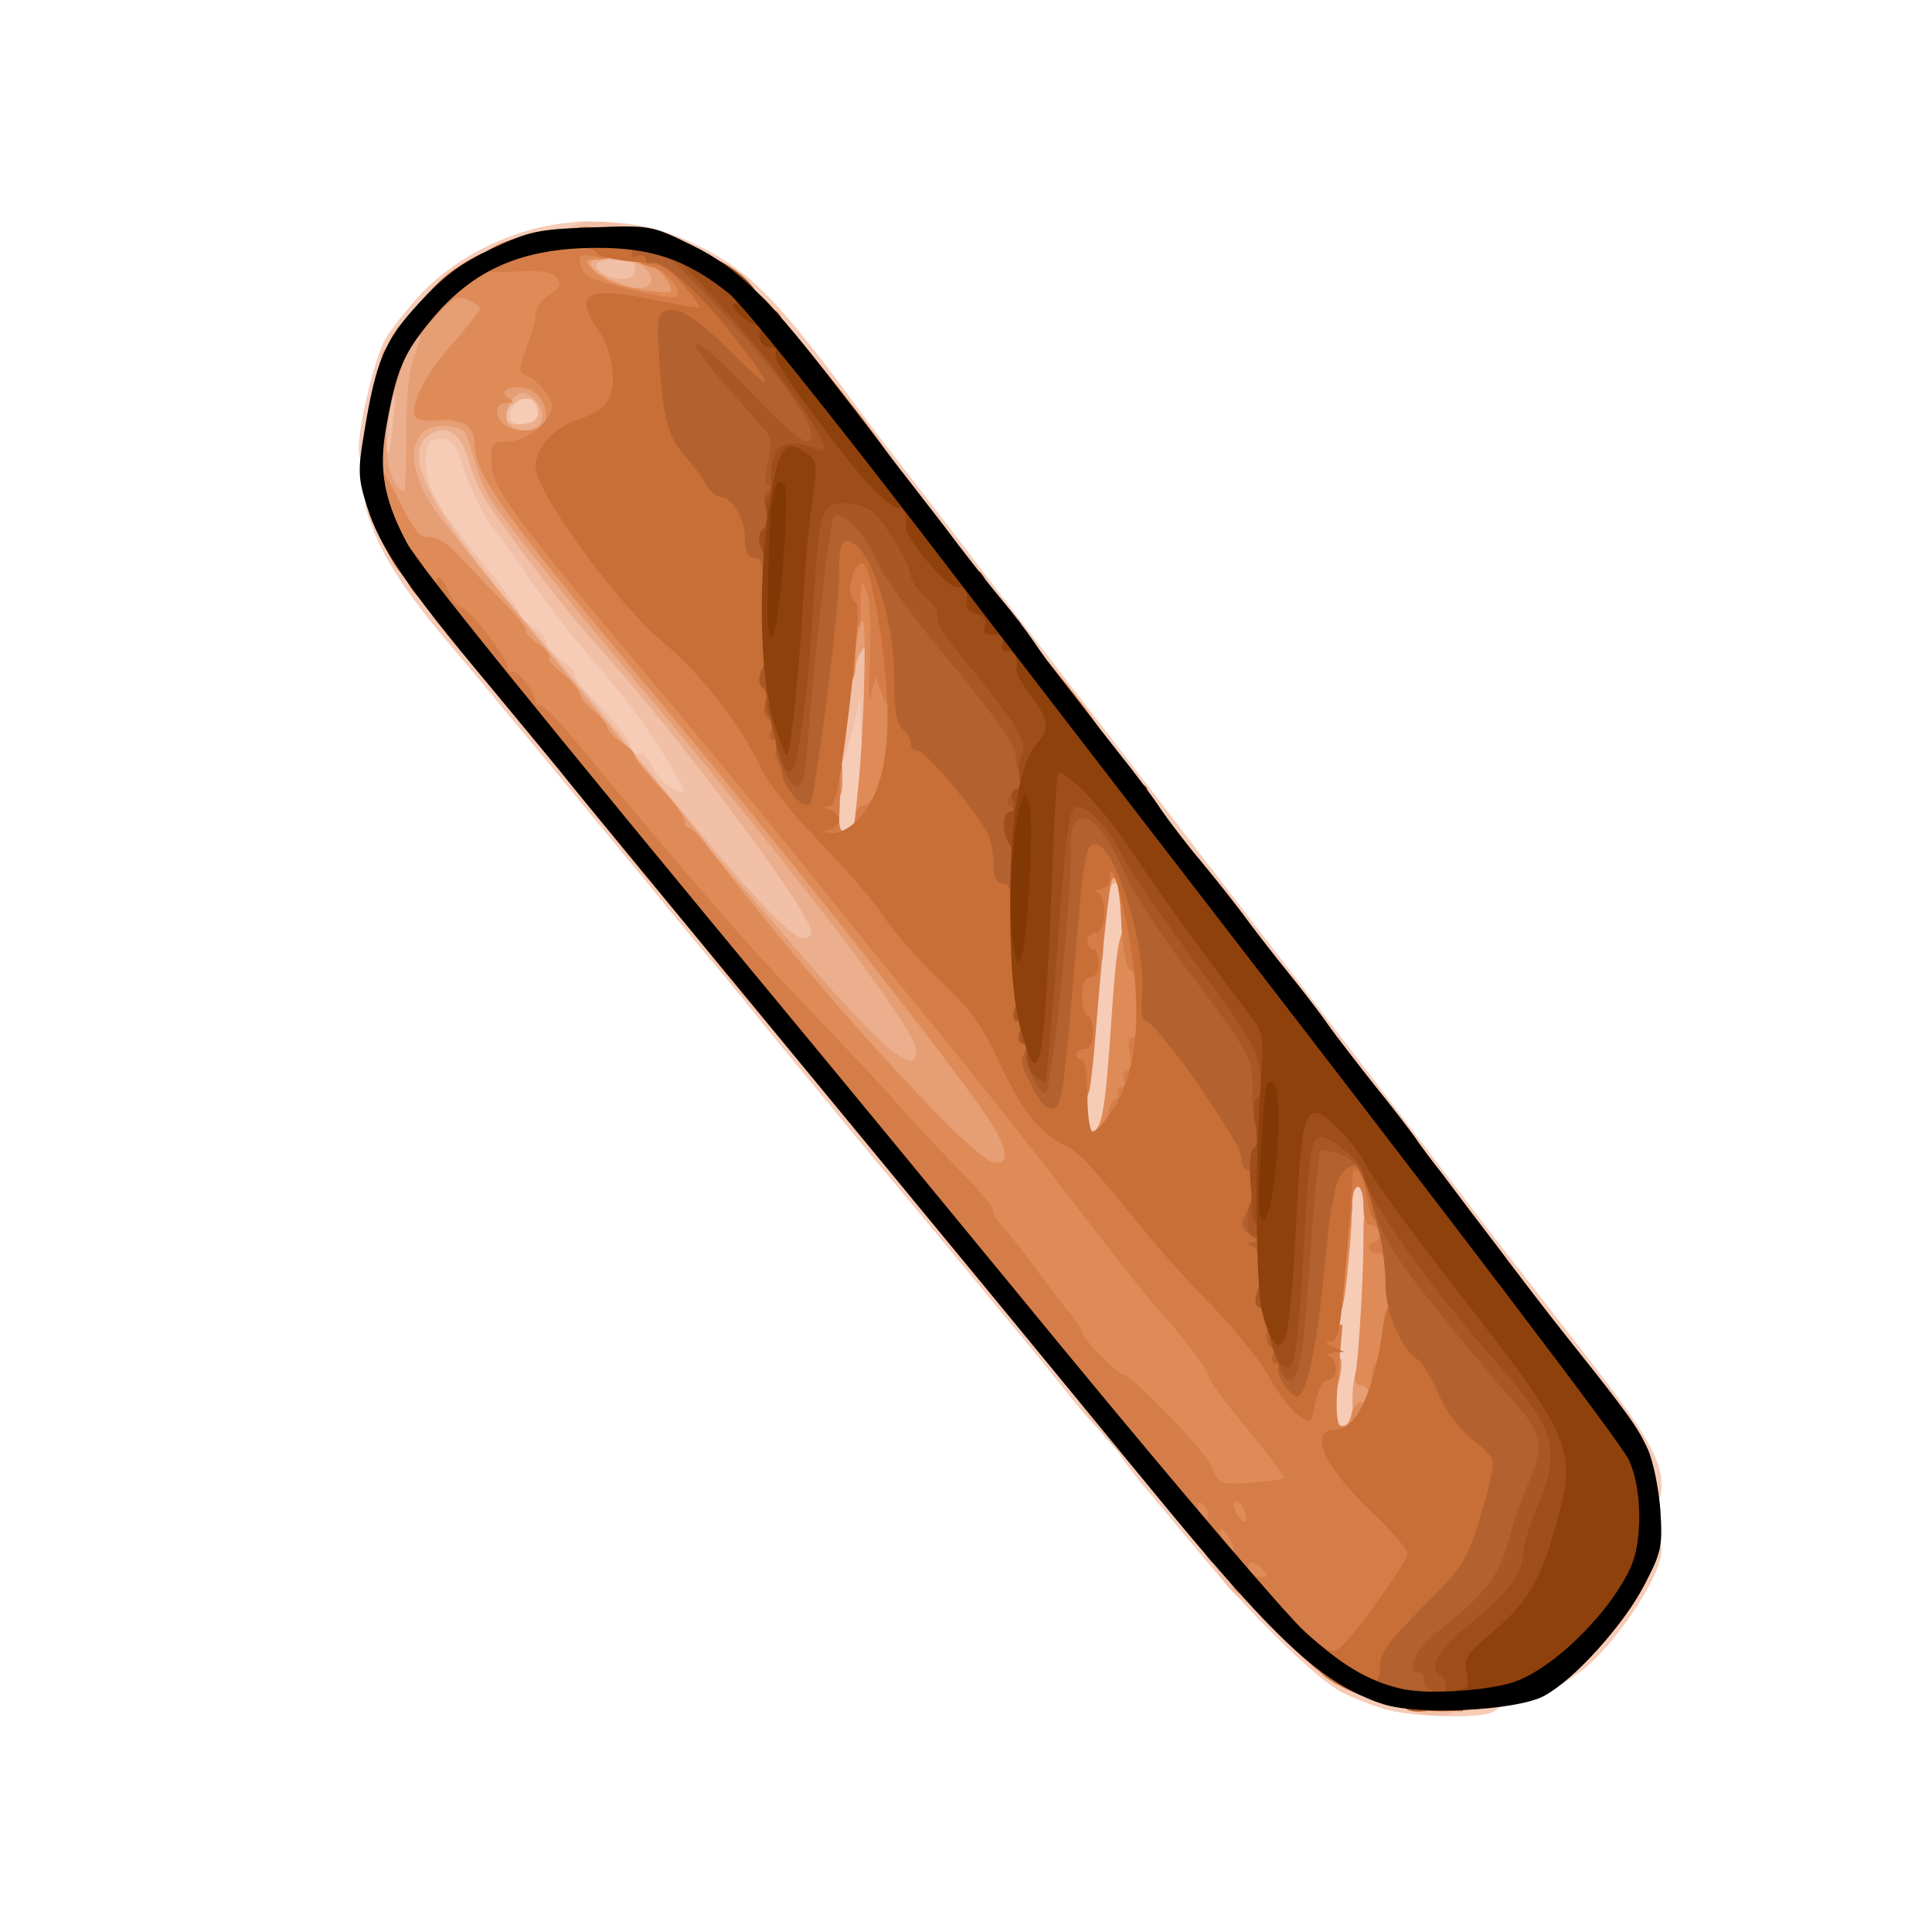 <?xml version="1.0" encoding="utf-8"?>
<!DOCTYPE svg PUBLIC "-//W3C//DTD SVG 1.0//EN" "http://www.w3.org/TR/2001/REC-SVG-20010904/DTD/svg10.dtd">
<svg version="1.0" xmlns="http://www.w3.org/2000/svg" width="32px" height="32px" viewBox="0 0 350 350" preserveAspectRatio="xMidYMid meet">
 <g fill="#f6ccb7">
  <path d="M250.4 309.5 c-2.2 -0.7 -5.5 -2 -7.3 -2.9 -4.9 -2.6 -17.3 -14.8 -26.9 -26.6 -4.8 -5.8 -8.9 -10.7 -9.2 -11 -0.3 -0.3 -1.6 -2 -2.9 -3.7 l-2.2 -3.3 2.9 0 c2.5 0 4.1 1.5 11.1 9.9 4.4 5.5 8.1 10.9 8.1 12 0 1.4 0.7 2.1 1.8 2.1 1 0 5.1 3.3 9 7.3 9.3 9.7 16.1 12.9 28.5 13.5 6.1 0.3 8.7 0.8 8.7 1.7 0 0.7 -1 1.5 -2.2 1.9 -3.8 1 -15.1 0.5 -19.4 -0.9z"/>
  <path d="M283 302.5 c0 -1.8 1.5 -4.4 4.3 -7.5 2.4 -2.7 5.7 -7.4 7.3 -10.4 3 -5.8 6.4 -7.6 6.4 -3.6 0 4.6 -8.9 17.7 -14.9 22 l-3.1 2.1 0 -2.6z"/>
  <path d="M297 270.3 c0 -1 -0.7 -3.1 -1.5 -4.7 -0.8 -1.5 -1.5 -3.7 -1.5 -4.7 0 -1.1 -0.6 -1.9 -1.4 -1.9 -1.6 0 -4.6 -4.2 -4.6 -6.5 0 -0.8 -0.6 -1.5 -1.3 -1.5 -1.5 0 -12.7 -13.6 -12.7 -15.4 0 -0.6 -0.9 -1.7 -2 -2.4 -1.1 -0.7 -2 -1.8 -2 -2.6 0 -0.8 -0.7 -1.6 -1.5 -2 -0.8 -0.3 -1.5 -1.2 -1.5 -2.1 0 -0.8 -0.4 -1.5 -1 -1.5 -0.5 0 -1 -0.9 -1 -2 0 -1.1 -0.6 -2 -1.4 -2 -1.8 0 -5.6 -4.7 -5.6 -6.9 0 -0.9 -1 -2.1 -2.2 -2.6 -1.3 -0.6 -2.7 -2.4 -3.2 -4.2 -0.6 -1.7 -1.8 -3.4 -2.8 -3.6 -1 -0.3 -1.8 -1.4 -1.8 -2.6 0 -1.2 -0.6 -2.1 -1.5 -2.1 -0.8 0 -1.5 -0.9 -1.5 -2 0 -1.1 -0.6 -2 -1.4 -2 -1.9 0 -5.6 -4.7 -5.6 -7.1 0 -1.1 -0.7 -1.9 -1.5 -1.9 -0.8 0 -1.5 -0.9 -1.5 -2 0 -1.1 -0.6 -2 -1.4 -2 -1.8 0 -8.6 -8.8 -8.6 -11.2 0 -1 -0.6 -1.8 -1.4 -1.8 -1.7 0 -5.6 -5.1 -5.6 -7.4 0 -0.9 -0.7 -1.6 -1.5 -1.6 -1.8 0 -11.5 -12.7 -11.5 -15.1 0 -1.1 -0.6 -1.9 -1.4 -1.9 -1.8 0 -8.6 -8.8 -8.6 -11.2 0 -1 -0.6 -1.8 -1.4 -1.8 -1.8 0 -8.6 -8.8 -8.6 -11.2 0 -1 -0.7 -1.8 -1.5 -1.8 -0.8 0 -1.5 -0.9 -1.5 -2 0 -1.1 -0.6 -2 -1.4 -2 -1.9 0 -5.6 -4.7 -5.6 -7.1 0 -1.1 -0.6 -1.9 -1.4 -1.9 -1.7 0 -8.6 -8.8 -8.6 -10.9 0 -0.9 -1 -2.1 -2.2 -2.6 -1.2 -0.6 -2.9 -2.3 -3.8 -4 -0.8 -1.6 -2.1 -3.4 -2.7 -3.8 -0.7 -0.4 -1.3 -1.7 -1.3 -2.7 0 -1.1 -0.6 -2 -1.4 -2 -0.8 0 -4.6 -4.2 -8.4 -9.3 -3.8 -5.1 -9.3 -11.4 -12.1 -14 -5.6 -5.3 -16.3 -10.7 -21 -10.7 -2.5 0 -3.1 -0.4 -3.1 -2 0 -1.9 0.4 -2 5.3 -1.4 7.3 0.9 16.8 5.4 22.8 11.1 4.5 4.1 10.8 11.9 18.4 22.4 1.1 1.5 4.5 6 7.7 10.1 3.1 4 10 12.9 15.2 19.8 5.3 6.9 12.1 15.7 15 19.5 3 3.9 10.3 13.3 16.3 21.1 5.9 7.8 12.2 15.9 13.8 18 5.1 6.6 29.4 38.2 39.4 51.4 5.3 6.9 10.1 13.2 10.8 14 1.3 1.7 11.4 14.7 15.8 20.4 8.8 11.4 11.5 16.2 11.5 20.6 0 2.3 -0.4 3 -2 3 -1.2 0 -2 -0.7 -2 -1.7z"/>
  <path d="M239.4 260.5 c-0.7 -1.8 -0.2 -11.6 1.8 -34.7 l1.1 -13.8 4 0 4 0 -0.7 19.3 c-0.4 10.5 -1 21.7 -1.4 24.7 -0.7 5.5 -0.7 5.5 -4.5 5.8 -2.7 0.2 -3.9 -0.1 -4.3 -1.3z"/>
  <path d="M194 253.2 c-4.2 -5.4 -7.9 -9.8 -26 -31.7 -4.1 -4.9 -8.2 -9.9 -9.2 -11 -0.9 -1.1 -5.5 -6.7 -10.2 -12.4 -4.8 -5.8 -9.9 -12 -11.4 -13.9 -1.5 -1.9 -5.4 -6.7 -8.7 -10.6 -3.3 -4 -7.6 -9.1 -9.5 -11.5 -1.9 -2.4 -8.4 -10.2 -14.4 -17.5 -5.9 -7.2 -12.5 -15.1 -14.5 -17.5 -2 -2.5 -6.1 -7.4 -9.2 -11 -7.1 -8.5 -11.1 -14.5 -13.2 -19.9 -2.2 -5.5 -2.1 -7.2 0.2 -7.2 1.4 0 2.1 1 2.6 3.2 0.4 1.8 1.1 3.5 1.5 3.8 0.6 0.5 8.2 11.2 10.5 14.9 0.6 0.8 1.7 2.1 2.5 2.7 1.7 1.3 21.3 25 21.8 26.3 0.1 0.4 2.3 2.9 4.7 5.6 2.5 2.6 4.5 5.6 4.5 6.6 0 1.1 0.6 1.9 1.4 1.9 2 0 16.6 18.3 16.6 20.8 0 1.3 0.7 2.2 2.1 2.4 1.2 0.2 2.7 1.2 3.3 2.2 0.6 1.1 2.1 2.9 3.3 4 2.3 2.3 49.3 59.3 49.3 59.9 0 0.2 1.8 2.3 4 4.7 3 3.2 4 5.2 4 7.7 0 1.8 -0.3 3.3 -0.7 3.3 -0.5 -0.1 -2.8 -2.7 -5.3 -5.8z"/>
  <path d="M194.3 198.8 c0.8 -12.3 2.5 -32.2 3.3 -37.5 0.5 -4.3 0.6 -4.3 4.6 -4.3 l4.1 0 -0.7 14.8 c-0.4 8.1 -1.3 19.4 -1.9 25.2 l-1.2 10.5 -4.4 0.3 -4.4 0.3 0.6 -9.3z"/>
  <path d="M149 146.3 c0 -4.2 0.8 -11 1.7 -15 1.7 -7.2 1.7 -7.3 5 -7.3 3.3 0 3.3 0 3.3 5 0 4.3 0.3 5 2 5 1.7 0 2 0.7 2 3.9 0 3.3 -0.4 4 -2.2 4.3 -2 0.3 -2.3 1 -2.6 5.3 -0.4 5.5 -1.2 6.5 -5.9 6.5 l-3.3 0 0 -7.7z"/>
  <path d="M118.3 145.6 c-1.3 -0.6 -2.3 -1.6 -2.3 -2.3 0 -0.7 -1.1 -2 -2.5 -2.9 -1.4 -0.9 -2.5 -2.1 -2.5 -2.7 0 -1.1 -1 -2.2 -7.2 -8.7 -1.6 -1.5 -2.8 -3.3 -2.8 -3.9 0 -0.6 -1.1 -1.8 -2.5 -2.7 -1.4 -0.9 -2.5 -2.2 -2.5 -2.9 0 -0.7 -1.1 -2 -2.5 -2.9 -1.4 -0.9 -2.5 -2.1 -2.5 -2.6 0 -0.6 -3.2 -4.9 -7.2 -9.8 -8.7 -10.6 -10 -13.5 -9.6 -21.5 l0.3 -6.2 5.4 0 5.4 0 1.9 6 c1.1 3.2 3.2 7.5 4.7 9.5 1.5 1.9 4.4 6 6.3 9 1.9 3.1 6.5 8.9 10.2 13 10.3 11.5 18.6 24.5 18.6 29.2 0 3.6 -0.1 3.8 -3.2 3.7 -1.8 -0.1 -4.3 -0.6 -5.5 -1.3z"/>
  <path d="M65 81.1 c0 -4.2 2.8 -15.9 4.7 -19.5 0.9 -1.7 4 -5.6 7 -8.8 6.3 -6.5 16.1 -11.3 25.7 -12.4 5.2 -0.6 5.6 -0.5 5.6 1.3 0 1.7 -0.9 2.2 -4.8 2.7 -8.3 1.1 -18.1 6.5 -24.5 13.6 -5.8 6.5 -8 11.4 -9.3 21.4 -0.5 3.6 -1.1 4.6 -2.5 4.6 -1.4 0 -1.9 -0.7 -1.9 -2.9z"/>
  <path d="M89.7 79.4 c-1.2 -1.2 -0.8 -7.9 0.5 -9.2 0.7 -0.7 3.1 -1.2 5.5 -1.2 4 0 4.2 0.2 4.8 3.4 1.2 6.1 0.5 7.1 -5 7.4 -2.8 0.2 -5.4 0 -5.8 -0.4z"/>
 </g>
 <g fill="#f1c0a6">
  <path d="M256.8 310.3 c-1 -0.2 -1.8 -1.1 -1.8 -1.9 0 -1 1.3 -1.4 5 -1.4 3.6 0 5 0.4 5 1.4 0 2 -4.1 3 -8.2 1.9z"/>
  <path d="M224.2 289.2 c-1.2 -1 -2.9 -3 -3.7 -4.5 -1.3 -2.6 -1.3 -2.7 1.4 -2.7 3.1 0 5.5 3.3 4.9 6.8 -0.3 2 -0.4 2 -2.6 0.4z"/>
  <path d="M202.4 262.8 c-2.2 -2.4 -4.8 -5.5 -5.7 -7 -1.7 -2.8 -1.7 -2.8 1 -2.8 4 0 9.5 6.8 9.1 11.1 l-0.3 3 -4.1 -4.3z"/>
  <path d="M132.2 177.5 l-3.3 -4 2.7 -0.3 c3.5 -0.5 4.6 0.8 4.2 4.9 l-0.3 3.4 -3.3 -4z"/>
  <path d="M138.9 170.7 c-4.5 -4.3 -13.4 -14.4 -17.9 -20.3 -2.5 -3.2 -5.3 -6.6 -6.2 -7.6 -1 -1 -1.8 -2.5 -1.8 -3.3 0 -0.8 -0.7 -1.5 -1.5 -1.5 -0.8 0 -1.5 -0.3 -1.5 -0.7 0 -0.5 -1.6 -2.6 -3.5 -4.7 -1.9 -2.2 -3.5 -4.7 -3.5 -5.7 0 -0.9 -0.9 -1.9 -2.1 -2.2 -1.1 -0.3 -2.3 -1.5 -2.6 -2.6 -0.3 -1.2 -1.2 -2.1 -1.9 -2.1 -0.8 0 -1.7 -1.3 -2 -3 -0.4 -1.8 -1.3 -3 -2.3 -3.1 -3.5 -0.1 -19.1 -22.2 -19.1 -27.1 0 -1.3 -0.8 -1.8 -3 -1.8 -3 0 -3 -0.1 -3 -5.5 0 -2.9 0.5 -7.7 1.1 -10.5 1 -4.9 1.2 -5 4.6 -5 l3.6 0 -0.7 5.5 -0.6 5.4 5.7 0.3 5.7 0.3 1.2 4.1 c0.7 2.3 1.8 5.2 2.5 6.5 2.3 4.3 15.2 21.4 20.7 27.4 9.3 10.1 32 39.3 37 47.6 1.3 2.2 2.2 5.3 2.2 7.8 l0 4.1 -4.4 0 c-3.1 0 -5 -0.6 -6.7 -2.3z m-19.3 -35 c-2.5 -4.1 -7.7 -11 -11.5 -15.3 -3.9 -4.4 -9.1 -11 -11.7 -14.9 -2.6 -3.8 -6 -8.6 -7.5 -10.5 -1.5 -2 -3.6 -6.3 -4.7 -9.5 -1.6 -5.1 -2.3 -6 -4.3 -6 -2 0 -2.5 0.6 -2.7 3.1 -0.5 4.7 1.7 9 9.6 18.6 4 4.9 7.2 9.2 7.2 9.8 0 0.5 1.1 1.7 2.5 2.6 1.4 0.9 2.5 2.2 2.5 2.9 0 0.7 1.1 2 2.5 2.9 1.4 0.9 2.5 2.1 2.5 2.7 0 0.6 1.2 2.4 2.8 3.9 5.2 5.4 6.9 7.5 7.5 9.3 0.4 1 1.1 1.6 1.6 1.3 0.5 -0.4 1.5 0.7 2.2 2.2 1.1 2.5 4.7 5.3 5.8 4.5 0.2 -0.1 -1.7 -3.6 -4.3 -7.6z"/>
  <path d="M114.2 155.5 l-3.3 -4 2.7 -0.3 c3.5 -0.5 4.6 0.8 4.2 4.9 l-0.3 3.4 -3.3 -4z"/>
  <path d="M150.4 130.3 c0.3 -4.8 1.1 -10.5 1.7 -12.5 0.9 -3.5 1.3 -3.8 4.4 -3.8 l3.5 0 0 10.5 c0 8.4 -0.3 10.5 -1.4 10.5 -0.8 0 -1.7 1 -1.9 2.3 -0.2 1.2 -0.5 -0.7 -0.7 -4.3 l-0.2 -6.5 -1.5 6.3 c-1 4.3 -1.9 6.2 -3 6.2 -1.4 0 -1.5 -1.2 -0.9 -8.7z"/>
  <path d="M80.8 115 l-2.8 -3.5 2.6 -0.3 c3.3 -0.4 3.6 -0.1 3.2 3.9 l-0.3 3.4 -2.7 -3.5z"/>
  <path d="M88.7 79.3 c-0.9 -0.8 -0.9 -5.6 -0.1 -7.7 0.5 -1.2 2.1 -1.6 6.5 -1.6 l5.9 0 0 4 c0 3.6 -0.2 4 -2.5 4 -1.4 0 -2.5 0.5 -2.5 1 0 1.1 -6.3 1.4 -7.3 0.3z m8.5 -2.9 c1 -0.9 -0.4 -4.4 -1.7 -4.4 -1.7 0 -3.8 2.7 -3 4 0.7 1.1 3.8 1.4 4.7 0.4z"/>
  <path d="M106.8 52.9 c-1.2 -0.7 -1.8 -2.3 -1.8 -4.9 0 -2.9 -0.4 -4 -1.5 -4 -3 0 -1.5 -2.9 1.9 -3.6 4.4 -0.8 9.6 0.4 9.6 2.2 0 0.8 0.7 1.4 1.5 1.4 1.6 0 2.8 3.6 2.3 7.1 -0.3 2.1 -0.9 2.4 -5.3 2.6 -2.7 0.2 -5.8 -0.2 -6.7 -0.8z"/>
 </g>
 <g fill="#ecaf8d">
  <path d="M154.1 189.3 c-9.8 -10 -24.1 -27.3 -24.1 -29.2 0 -1.3 -0.8 -2.1 -2.2 -2.3 -1.5 -0.2 -2.4 -1.1 -2.6 -2.4 -0.2 -1.2 -1.2 -2.4 -2.3 -2.7 -1.3 -0.3 -1.9 -1.4 -1.9 -3.1 0 -1.9 -0.5 -2.6 -2 -2.6 -1.5 0 -2 -0.7 -2 -2.4 0 -1.8 -0.6 -2.5 -2.2 -2.8 -1.4 -0.2 -2.4 -1.1 -2.6 -2.3 -0.2 -1.1 -1.3 -2.5 -2.5 -3 -1.2 -0.6 -2.3 -2 -2.5 -3.1 -0.2 -1.2 -1.2 -2.4 -2.3 -2.7 -1.1 -0.3 -1.9 -1.4 -1.9 -2.6 0 -1.2 -0.6 -2.1 -1.3 -2.1 -1.8 0 -4.7 -3.2 -4.7 -5.2 0 -0.9 -0.9 -1.8 -2 -2.1 -1.3 -0.3 -2 -1.4 -2 -3 0 -1.9 -0.6 -2.6 -2.2 -2.9 -1.4 -0.2 -2.4 -1.1 -2.6 -2.3 -0.2 -1.1 -1.3 -2.5 -2.5 -3 -1.2 -0.6 -2.3 -2 -2.5 -3.1 -0.2 -1.2 -1.2 -2.4 -2.3 -2.7 -1 -0.3 -1.9 -1.2 -1.9 -2.1 0 -0.9 -0.4 -1.6 -0.9 -1.6 -0.6 0 -1.8 -1.3 -2.8 -3 -1 -1.8 -2.6 -3 -3.8 -3 -1.1 0 -2.6 -0.9 -3.2 -1.9 -1.4 -2.2 -1.7 -19.1 -0.4 -19.1 0.5 0 1.1 -2.1 1.5 -4.8 0.9 -6 3.4 -9.2 7.5 -9.2 2.7 0 3.1 0.3 3.1 2.8 0 1.5 -0.7 4.5 -1.5 6.7 -2.4 6.8 -2.2 7.4 3.7 7.7 l5.2 0.3 1.1 4.5 c0.7 2.5 1.9 5.9 2.8 7.5 2 3.5 12.4 16.6 29.7 37.3 16.6 19.9 32.2 39.5 40.9 51.7 6.4 9 7.1 10.4 7.1 14.7 l0 4.8 -4.6 0 c-4.2 0 -5 -0.4 -10.3 -5.7z m-7.1 -20.4 c0 -3.5 -25.4 -37.4 -39.2 -52.4 -5.5 -6 -18.4 -23.1 -20.7 -27.4 -0.7 -1.3 -1.8 -4.2 -2.5 -6.5 -1.3 -4.4 -4.3 -5.9 -7.2 -3.6 -4.2 3.6 0.1 12.3 14.8 30 6.2 7.4 17.4 20.9 24.8 30 18.1 22.2 26.2 31 28.6 31 0.8 0 1.4 -0.5 1.4 -1.1z m-75.7 -93.4 c0.4 -3.9 0.3 -5 -0.2 -3 -0.9 3.1 -1.4 10.2 -0.7 9.4 0.2 -0.2 0.6 -3.1 0.9 -6.4z"/>
  <path d="M198 159.5 c0 -3.3 0.2 -3.5 3.5 -3.5 3.3 0 3.5 0.2 3.5 3.5 0 1.9 -0.4 3.5 -1 3.5 -0.5 0 -1 -0.7 -1 -1.5 0 -0.8 -0.4 -1.5 -1 -1.5 -0.5 0 -1 0.7 -1 1.5 0 0.8 -0.7 1.5 -1.5 1.5 -1 0 -1.5 -1.1 -1.5 -3.5z"/>
  <path d="M90 74.5 l0 -6.5 5 0 c4.3 0 5 0.3 5 2 0 1.1 0.5 2 1 2 1.4 0 1.2 6.4 -0.2 7.8 -0.7 0.7 -3.4 1.2 -6 1.2 l-4.8 0 0 -6.5z m7.5 0 c0 -2.5 -2.8 -3.1 -4.9 -1 -2.1 2.2 -1.1 3.7 2.2 3.3 1.9 -0.2 2.7 -0.9 2.7 -2.3z"/>
  <path d="M107.8 53.9 c-3.4 -1.7 -3.8 -2.3 -3.8 -5.9 0 -3.9 0.1 -4 3.5 -4 1.9 0 3.5 0.3 3.5 0.8 0 0.4 2.1 0.7 4.7 0.7 l4.8 0 0.3 4.6 c0.3 4.1 0 4.7 -2 5.3 -3.7 1 -7.1 0.5 -11 -1.5z m7 -4.2 c0.7 -2 -0.1 -2.7 -3.3 -2.7 -3.7 0 -4.6 1.3 -1.9 2.8 1.8 1 4.8 0.9 5.2 -0.1z"/>
 </g>
 <g fill="#e69e74">
  <path d="M245 253.8 c0 -4.3 1 -7.8 2.2 -7.8 2.1 0 3.8 3.1 3.8 6.9 0 3.9 -0.2 4.1 -3 4.1 -2.7 0 -3 -0.3 -3 -3.2z"/>
  <path d="M175.4 213 c-2.8 -1.1 -20.7 -20.3 -34.9 -37.5 -9.9 -12 -11.5 -14.4 -11.5 -17.5 l0.1 -3.5 2.7 3.1 c1.5 1.7 8 9.2 14.5 16.7 14.2 16.4 19.7 20.8 19.7 15.9 0 -3.4 -21.4 -31.7 -48 -63.4 -17.3 -20.7 -27.7 -33.8 -29.7 -37.3 -0.9 -1.6 -2.1 -5 -2.8 -7.5 -1 -4 -1.5 -4.5 -4.2 -4.8 -7.2 -0.7 -8.4 6.5 -2.6 15.1 3 4.4 36.6 45.5 41.6 51 0.7 0.7 2.7 3.2 4.5 5.5 l3.3 4.2 -3.6 0 c-3.3 0 -3.5 -0.2 -3.5 -3.5 0 -3.1 -0.3 -3.5 -2.5 -3.5 -1.8 0 -2.5 -0.5 -2.5 -2 0 -1.3 -0.7 -2 -2 -2 -1.5 0 -2 -0.7 -2 -2.5 0 -1.8 -0.5 -2.5 -2 -2.5 -1.1 0 -2.4 -0.8 -2.7 -1.7 -0.4 -1 -1.7 -2.6 -3 -3.6 -1.3 -1 -2.3 -2.6 -2.3 -3.5 0 -1 -1 -2.2 -2.2 -2.7 -1.2 -0.6 -2.6 -1.9 -3.2 -3 -0.6 -1.1 -1.9 -2.6 -2.8 -3.3 -1 -0.7 -1.8 -2.2 -1.8 -3.3 0 -1 -0.6 -1.9 -1.4 -1.9 -0.7 0 -3.1 -2.1 -5.2 -4.7 -5.3 -6.3 -7 -7.7 -10 -8.3 -4.2 -0.8 -9.3 -10.9 -9.4 -18.2 0 -5.1 0.2 -5.8 2 -5.8 1.7 0 2 0.7 2 4.3 0.1 3.6 1.7 7.7 3.2 7.7 0.2 0 0.4 -4.6 0.4 -10.3 0 -7.1 0.4 -11.5 1.6 -14.5 1.2 -3.4 1.3 -4 0.2 -3.1 -0.8 0.6 -2.2 3.9 -3.2 7.2 -1.9 5.9 -1.9 5.9 -2.5 2.7 -1.1 -5.2 -0.8 -8 0.7 -8 0.8 0 1.7 -1.2 2 -2.6 0.4 -1.4 2.7 -4.8 5.3 -7.5 3.4 -3.7 5.3 -4.9 7.4 -4.9 2.2 0 2.9 0.5 2.9 2 0 1.1 0.5 2 1 2 0.6 0 1 1.7 1 3.8 0 3.1 -0.9 4.8 -5.5 10 -3 3.5 -5.5 6.5 -5.5 6.8 0 0.2 1.7 0.4 3.8 0.4 3.3 0 3.9 -0.4 4.9 -3 1 -2.8 1.5 -3 6.1 -3 6.8 0 8.4 1.7 8 8.4 l-0.3 5.1 -5.7 0.3 c-3.2 0.2 -5.8 0.7 -5.8 1.1 0 1.5 7.6 12.2 14.2 20.2 3.5 4.2 11.7 14.1 18.3 22 23.4 28 55.4 68.7 60.4 76.9 1.3 2.3 2.1 5.2 2.1 8.3 l0 4.7 -3.7 -0.1 c-2.1 0 -4.7 -0.4 -5.9 -0.9z m-77.6 -136.3 c1.3 -1.5 -0.6 -5.1 -2.9 -5.5 -2.1 -0.3 -4.2 4.1 -2.6 5.7 1.5 1.5 4.2 1.4 5.5 -0.2z"/>
  <path d="M152.6 122.4 c-0.8 -2 -0.8 -9.2 0 -12.1 0.5 -1.8 1.4 -2.3 4 -2.3 l3.4 0 0 8 c0 6.4 -0.3 8 -1.5 8 -1.5 0 -2 -1.6 -1.7 -5.5 0.2 -1.6 0 -1.7 -0.8 -0.5 -0.5 0.8 -1 2.3 -1 3.2 0 2.3 -1.7 3.1 -2.4 1.2z"/>
  <path d="M109.8 54.8 c-2.1 -0.6 -3.8 -1.6 -3.8 -2.4 0 -0.8 -0.7 -1.4 -1.5 -1.4 -1 0 -1.5 -1.1 -1.5 -3.5 0 -3.3 0.2 -3.5 3.5 -3.5 2.4 0 3.5 0.5 3.5 1.5 0 0.8 -0.7 1.5 -1.5 1.5 -2.7 0 -1.6 1.9 2.3 3.8 4.1 1.9 7.2 1.8 7.2 -0.3 0 -0.8 -0.9 -1.9 -2 -2.5 -3.2 -1.7 -2.3 -3 1.9 -3 4.7 0 7.1 2.6 7.1 7.7 l0 3.3 -5.7 -0.1 c-3.2 -0.1 -7.5 -0.6 -9.5 -1.1z"/>
 </g>
 <g fill="#df8b57">
  <path d="M229.2 291.5 c-1.1 -1.4 -2.7 -2.5 -3.6 -2.5 -0.9 0 -2 -0.8 -2.3 -1.7 -0.4 -1 -1.7 -2.6 -3 -3.6 -1.3 -1 -2.3 -2.4 -2.3 -3 0 -0.7 -0.9 -1.8 -2 -2.5 -1.5 -0.9 -2 -2.3 -2 -5.2 0 -2.2 0.5 -4 1 -4 2.5 0 0.4 -3.1 -6.5 -9.8 -4.1 -4 -7.9 -7.2 -8.5 -7.2 -0.5 0 -1 -0.4 -1 -0.9 0 -0.6 -1.7 -1.1 -3.7 -1.3 -3.7 -0.3 -3.8 -0.4 -3.9 -4.1 0 -2.1 -0.7 -4.7 -1.5 -5.9 -2.9 -4.1 -8.5 -11.4 -10.6 -13.8 -1.3 -1.4 -2.3 -2.8 -2.3 -3.3 0 -1.1 -1.6 -3 -8 -9.6 -3 -3.1 -7.2 -7.6 -9.4 -10.1 -2.1 -2.5 -8.4 -9.2 -14 -15 -5.5 -5.8 -12.8 -13.6 -16.1 -17.5 -3.3 -3.8 -7.6 -8.7 -9.6 -11 -1.9 -2.2 -8 -9.3 -13.3 -15.8 -5.4 -6.5 -10.4 -12.1 -11.2 -12.4 -0.8 -0.3 -1.4 -1.1 -1.4 -1.8 0 -0.8 -1.1 -2.2 -2.5 -3.3 -1.4 -1.1 -2.5 -2.3 -2.5 -2.7 0 -1.5 -7.5 -10.5 -8.7 -10.5 -0.7 0 -1.3 -0.6 -1.3 -1.4 0 -0.7 -1.1 -2.1 -2.5 -3 -1.4 -0.9 -2.5 -2.3 -2.5 -3.1 0 -0.8 -0.4 -1.5 -0.9 -1.5 -1.7 0 -6.1 -10.5 -6.8 -15.8 -0.9 -7.5 1.4 -6.7 5.8 2.1 2.8 5.7 4 7.2 5.6 7 1.1 -0.1 3.2 1 4.6 2.5 1.4 1.5 4.9 5.2 7.9 8.2 2.9 3 5.2 5.8 5.1 6.2 -0.2 0.4 0.8 1.5 2.2 2.4 1.4 0.9 2.2 2 2 2.5 -0.3 0.4 0.8 1.8 2.5 3 1.6 1.3 3 2.8 3 3.5 0 0.7 1.1 2.1 2.5 3.2 1.4 1.1 2.5 2.4 2.5 3 0 0.5 1.1 1.7 2.5 2.6 1.4 0.9 2.5 2 2.5 2.5 0 0.5 2 3 4.5 5.7 2.5 2.6 4.5 5.3 4.5 6.1 0 0.7 0.4 1.3 0.9 1.3 0.5 0 2.8 2.6 5.2 5.8 16.9 22.2 45.3 53.5 49.7 54.7 2.9 0.8 3 -1.7 0.1 -6.5 -5 -8.2 -37.2 -49.2 -60.4 -76.9 -28.5 -34.1 -33.5 -41.1 -33.5 -46.7 0 -3.1 -2.3 -4.6 -6.4 -4.3 -1.9 0.2 -3.8 0 -4.1 -0.3 -1.6 -1.6 1.1 -7.4 6.1 -13.1 3 -3.4 5.4 -6.5 5.4 -6.8 0 -0.3 -1 -1 -2.2 -1.6 -1.8 -0.8 -2.7 -0.4 -5.5 2.6 l-3.3 3.5 0 -3 c0 -3.6 4.4 -8.2 10.9 -11.3 4.7 -2.2 9.1 -2.8 9.1 -1.1 0 0.6 1.4 1 3 1 2 0 3 -0.5 3 -1.5 0 -1.1 1.2 -1.5 4.5 -1.5 3.8 0 4.5 0.3 4.5 2 0 1.5 -0.7 2 -2.6 2 -2.3 0 -2.5 0.2 -1.3 1.6 1.8 2.1 5.4 3.5 10.7 4.1 4.2 0.5 4.3 0.4 3.2 -1.6 -0.6 -1.2 -1.8 -2.5 -2.6 -2.8 -2.5 -0.9 -1.5 -2.3 1.7 -2.3 4 0 5.8 2.3 5.9 7.3 l0 3.7 -4.2 0 c-2.4 -0.1 -7 -0.7 -10.2 -1.5 -5.5 -1.3 -6.1 -1.3 -8.6 0.5 -3.7 2.6 -4.7 8.3 -1.9 11.1 2.4 2.4 2.8 10.9 0.4 10.9 -0.8 0 -1.5 0.9 -1.5 2 0 1.9 -1 2.4 -6.3 3.2 -3 0.5 1.5 6.5 29.3 39.5 6.9 8.1 18.8 22.6 26.5 32.2 7.7 9.6 18.8 23.3 24.7 30.5 5.9 7.2 16.2 20.3 23 29.1 6.7 8.8 13.7 17.6 15.5 19.6 4.6 5 9.2 11.2 9.3 12.4 0 0.6 3.2 4.8 7 9.5 6.2 7.4 7.1 8.9 6.8 12 -0.3 3.1 -0.6 3.5 -3.5 3.8 -3 0.3 -3.3 0.6 -3.3 3.7 0 1.8 -0.6 3.6 -1.2 3.8 -0.7 0.3 -0.5 0.6 0.6 0.6 1 0.1 3.6 1.8 5.7 3.9 3 2.8 3.9 4.5 3.9 7 0 3 -0.2 3.2 -3.4 3.2 -2.5 0 -4 -0.7 -5.4 -2.5z m-130.7 -214.6 c1.3 -2 -0.5 -5.9 -3 -6.5 -3 -0.7 -5.4 0.4 -3.4 1.7 1.1 0.7 1 0.9 -0.3 0.9 -2.1 0 -2.4 2 -0.6 3.8 1.5 1.5 6.4 1.6 7.3 0.1z"/>
  <path d="M242 259 c0 -0.5 0.6 -0.9 1.2 -0.7 0.7 0.1 1.4 -0.8 1.6 -2 0.2 -1.3 1 -2.3 1.8 -2.3 0.8 0 1.4 -0.7 1.4 -1.5 0 -0.8 -0.6 -1.5 -1.4 -1.5 -0.8 0 -1.3 -0.7 -1.1 -1.7 0.6 -2.7 1.5 -18 1.5 -24.5 0 -5.7 0 -5.8 2.9 -5.8 2.5 0 2.9 0.4 3.5 3.8 1.4 8.6 -0.2 29.8 -2.3 31.2 -0.4 0.3 -1.1 1.7 -1.5 3.3 -0.5 2.3 -1.2 2.7 -4.1 2.7 -1.9 0 -3.5 -0.4 -3.5 -1z"/>
  <path d="M239 249 c0 -3.3 0.3 -4 2 -4 2.1 0 2.5 1.6 1.4 5.8 -1.1 3.9 -3.4 2.7 -3.4 -1.8z"/>
  <path d="M240.3 232.3 c0.4 -3.8 0.7 -8.3 0.7 -10 0 -2.7 0.4 -3.3 2.1 -3.3 2 0 2 0.4 1.4 7.3 -0.9 10.5 -1.4 12.7 -3.2 12.7 -1.4 0 -1.5 -1 -1 -6.7z"/>
  <path d="M198.1 205 c1.7 -1 2.2 -4.8 3.4 -22.5 0.8 -11.6 1.4 -14.5 3 -14.5 0.8 0 1.7 1.1 2.1 2.5 0.3 1.4 1.1 2.5 1.6 2.5 0.7 0 0.9 3.8 0.5 11.3 -0.5 10.9 -2 17.7 -3.8 17.7 -0.5 0 -0.9 0.9 -0.9 2 0 1.6 -0.7 2 -3.7 2 -2.9 -0.1 -3.4 -0.3 -2.2 -1z"/>
  <path d="M195 185.6 c0 -2.5 0.5 -3.6 1.4 -3.6 0.8 0 1.7 -0.8 1.9 -1.7 0.3 -1 0.5 0.4 0.4 3.2 -0.2 3.9 -0.6 5.1 -1.9 5.3 -1.5 0.3 -1.8 -0.4 -1.8 -3.2z"/>
  <path d="M199.3 171.5 c0 -2.2 0.2 -3 0.4 -1.7 0.2 1.2 0.2 3 0 4 -0.3 0.9 -0.5 -0.1 -0.4 -2.3z"/>
  <path d="M155.4 143.3 c1.2 -11.1 1.7 -32.9 0.7 -30.8 -0.5 1.1 -1 3.6 -1.1 5.5 -0.1 1.9 -0.4 2.6 -0.6 1.5 -0.2 -1.1 -0.9 -4.3 -1.5 -7.1 -0.7 -2.9 -0.9 -6.4 -0.5 -7.8 0.5 -2.2 1.2 -2.6 4 -2.6 3 0 3.4 0.4 4 3.1 0.3 1.7 0.6 5.7 0.6 8.8 0.1 3.1 0.7 6.7 1.5 8.1 1.9 3.4 1.9 15.3 0 21.8 -1.5 4.8 -1.8 5.2 -4.7 5.2 l-3 0 0.6 -5.7z"/>
  <path d="M149 141.6 c0 -2.4 0.5 -3.5 1.8 -3.8 1.6 -0.4 1.9 0.1 1.8 3.3 0 3.1 -0.4 3.9 -1.8 3.9 -1.4 0 -1.8 -0.8 -1.8 -3.4z"/>
 </g>
 <g fill="#d57d48">
  <path d="M230.3 294.6 c-5.7 -5.7 -10.3 -11.1 -10.3 -12 0 -0.9 -0.7 -1.6 -1.5 -1.6 -0.8 0 -1.7 -1.1 -2.1 -2.4 -0.3 -1.4 -1.2 -2.6 -1.8 -2.8 -0.7 -0.2 -5.5 -5.5 -10.7 -11.8 -5.2 -6.3 -21.4 -25.9 -35.9 -43.5 -47.4 -57.4 -62.5 -75.7 -65 -78.9 -1.3 -1.7 -8 -9.7 -14.7 -17.8 -6.8 -8.1 -12.3 -15.3 -12.3 -16 0 -0.7 -0.9 -1.9 -2 -2.6 -1.3 -0.8 -2 -2.3 -2 -4.2 0 -1.7 0.2 -3 0.5 -3 1.1 0 4.5 4.1 4.5 5.4 0 1.9 1.7 3 2.2 1.4 0.3 -0.7 1.1 0.2 1.9 2 0.7 1.8 1.9 3.2 2.4 3.2 1.4 0 8.5 9.3 8.5 11 0 0.7 0.3 1 0.6 0.7 0.8 -0.8 4.4 3.6 4.4 5.3 0 0.6 0.3 0.9 0.8 0.7 0.4 -0.3 3.9 3.4 7.7 8 7.2 8.8 17.4 20.9 27.4 32.3 3.1 3.6 10.2 11.2 15.7 17 5.6 5.8 11.9 12.5 14 15 2.2 2.5 6.4 7 9.4 10.1 6.4 6.6 8 8.5 8 9.6 0 0.5 1 1.9 2.3 3.3 1.2 1.4 3.8 4.6 5.7 7.3 1.9 2.6 4.5 6 5.7 7.5 1.3 1.5 2.3 3.1 2.3 3.6 0 0.9 6.5 7.6 7.4 7.6 1.6 0 14.9 13.8 16.1 16.7 1.4 3.2 1.5 3.3 7 2.9 3.1 -0.2 5.8 -0.6 6.1 -0.8 0.2 -0.3 -2.8 -4.2 -6.6 -8.9 -3.9 -4.6 -7 -8.8 -7 -9.4 -0.1 -1.2 -4.7 -7.4 -9.3 -12.4 -1.8 -2 -8.8 -10.8 -15.5 -19.6 -6.8 -8.8 -17.1 -21.9 -23 -29.1 -5.9 -7.2 -17 -20.9 -24.7 -30.5 -7.7 -9.6 -19.6 -24.1 -26.5 -32.2 -27.8 -33 -31 -37.3 -31 -42.4 0 -3 0.3 -3.3 3 -3.3 3.3 0 8 -3.8 8 -6.5 0 -1.6 -3 -5 -5.1 -5.7 -1 -0.3 -0.9 -1.3 0.4 -4.6 0.9 -2.3 1.7 -5.1 1.7 -6.2 0 -1.1 1.1 -2.7 2.5 -3.6 2.1 -1.3 2.3 -1.9 1.3 -3.1 -0.8 -1.1 -2.9 -1.4 -7.5 -1.1 -5.5 0.3 -6.3 0.1 -6.3 -1.5 0 -3.1 7.4 -5.7 16.3 -5.7 7.6 0 7.7 0 7.7 2.6 0 2.3 -0.3 2.5 -3 1.9 -2.3 -0.5 -3 -0.3 -3 0.8 0 0.8 0.6 2 1.3 2.6 1.6 1.3 15.6 4.6 16.3 3.8 1.1 -1.1 -2.2 -4.9 -4.8 -5.4 -1.9 -0.4 -2.8 -1.2 -2.8 -2.4 0 -1.5 0.7 -1.9 3.7 -1.9 5.1 0 11.3 6.4 11.3 11.7 l0 3.6 -5.8 -0.7 c-3.1 -0.3 -7.2 -0.9 -9.1 -1.2 -3.1 -0.6 -3.2 -0.5 -2.2 1.4 1.4 2.6 1.4 14.7 0.1 17.2 -0.5 1 -2.3 2.1 -3.9 2.5 -3.1 0.7 -8.1 4 -8.1 5.5 0 1.2 6.1 10.9 11.4 18 2.6 3.6 7.6 8.8 11 11.6 6.2 5.1 14.6 15.8 16.6 21 2.7 7 9 11.5 9 6.4 0 -2.5 2.9 -2.7 3.1 -0.2 0.1 0.9 0.1 3.6 0 5.9 -0.2 3.5 0.1 4.2 1.3 3.7 0.9 -0.3 1.6 -1.5 1.6 -2.5 0 -1 0.5 -1.9 1.1 -1.9 0.7 0 1.8 -0.8 2.5 -1.8 1.2 -1.5 1.3 -1.4 1.4 1.5 0 4.4 -0.9 6.3 -3.1 6.3 -2.6 0 -2.4 1.3 0.9 4.6 1.6 1.6 4.3 4.9 6 7.4 1.7 2.5 6.1 7.4 9.8 10.9 5.2 5 7.5 8.1 10.4 14.5 4.1 8.7 7 12.5 11.7 15 3 1.5 4.4 3 14.3 15.2 3 3.7 8.8 10.1 12.8 14.2 4 4.1 8.2 9.2 9.2 11.3 1.1 2.1 2.4 4 2.9 4.3 1 0.7 2.1 -2.7 2.1 -6.6 0 -2.5 0.4 -2.8 3.1 -2.8 l3.1 0 -0.7 8.4 c-0.8 9.1 -0.3 11.5 2.1 9.5 1.1 -0.9 1.4 -0.7 1.4 1.4 0 1.4 -0.6 2.8 -1.2 3 -0.8 0.3 1.6 3.3 6 7.7 6.7 6.6 7.2 7.4 7.2 11.4 0 3.7 -0.8 5.4 -5.5 11.7 -3 4.1 -5.5 8.4 -5.5 9.7 0 1.8 -0.6 2.2 -3.2 2.2 -2.7 0 -4.7 -1.6 -13.5 -10.4z m-1.7 -10.5 c-0.9 -0.8 -1.8 -1.2 -2.2 -0.9 -0.9 1 0.3 2.5 2.1 2.5 1.4 0 1.4 -0.2 0.1 -1.6z m-5.3 -4.1 c-0.5 -1.9 -2.3 -3.9 -2.3 -2.5 0 0.9 2 4.5 2.4 4.5 0.2 0 0.2 -0.9 -0.1 -2z m-5.2 -7.3 c-0.8 -0.8 -1.1 -0.7 -1.1 0.4 0 0.9 0.3 1.9 0.7 2.3 0.4 0.4 0.9 0.2 1.1 -0.4 0.3 -0.7 -0.1 -1.7 -0.7 -2.3z m7.3 0.9 c-0.3 -0.9 -1 -1.6 -1.5 -1.6 -0.6 0 -0.5 0.9 0.1 2.1 1.3 2.4 2.4 2 1.4 -0.5z"/>
  <desc>cursor-land.com</desc><path d="M248.4 250.8 c0.1 -2.1 0.4 -3.8 0.9 -3.8 0.4 0 0.7 -0.7 0.7 -1.5 0 -0.8 0.5 -1.5 1 -1.5 0.6 0 1 1.6 1 3.5 0 2.4 -0.5 3.5 -1.4 3.5 -0.8 0 -1.6 0.8 -1.9 1.8 -0.2 0.9 -0.4 0 -0.3 -2z"/>
  <path d="M251 228.5 c0 -0.8 -0.7 -1.5 -1.5 -1.5 -0.8 0 -1.5 -0.4 -1.5 -1 0 -0.5 0.5 -1 1 -1 0.6 0 1 -0.7 1 -1.5 0 -0.8 -0.7 -1.5 -1.5 -1.5 -1 0 -1.5 -1.1 -1.5 -3.5 0 -1.9 -0.4 -3.5 -1 -3.5 -0.5 0 -1 1.2 -1 2.8 0 4.3 -1.1 7.2 -2.8 7.2 -1.2 0 -1.4 -0.9 -0.8 -5.2 0.3 -2.9 0.6 -6.5 0.6 -8 0 -2.6 0.3 -2.8 3.9 -2.8 3.8 0 3.9 0.1 4.6 4.3 0.4 2.3 1.1 4.4 1.6 4.7 0.5 0.3 1.1 3.1 1.5 6.3 0.6 4.9 0.4 5.7 -1 5.7 -0.9 0 -1.6 -0.7 -1.6 -1.5z"/>
  <path d="M200.8 201.5 c0.2 -1.4 0.9 -2.5 1.4 -2.5 0.5 0 0.6 -0.4 0.3 -1 -0.3 -0.5 -0.1 -1 0.5 -1 0.7 0 1 -0.7 0.6 -1.5 -0.3 -0.8 0 -1.5 0.6 -1.5 0.6 0 0.8 -1.1 0.5 -3 -0.4 -1.7 -0.2 -3 0.3 -3 0.6 0 1 -0.7 1 -1.5 0 -0.8 0.7 -1.5 1.6 -1.5 1.4 0 1.6 0.9 1 6.2 -1 8.7 -2.9 12.8 -5.9 12.8 -2 0 -2.3 -0.4 -1.9 -2.5z"/>
  <path d="M194 197.5 c0 -1.4 -0.5 -2.5 -1.1 -2.5 -0.8 0 -0.9 -2.3 -0.5 -7.7 1.8 -21.5 1.8 -21.3 3.5 -21.3 1.3 0 1.3 -0.2 0.2 -0.9 -1 -0.7 -1.2 -2.2 -0.7 -6.5 l0.7 -5.6 3.8 0 c4.6 0 5.3 1.2 7.5 12.8 2 10.4 2 13.2 0.1 13.2 -0.8 0 -1.5 -0.6 -1.5 -1.4 0 -0.8 -0.5 -1.6 -1.2 -1.8 -0.7 -0.3 -1.3 -3.2 -1.6 -7.4 -0.3 -7.1 -0.9 -10 -1.7 -9.2 -0.5 0.5 -1.9 13.9 -3 27.8 -0.3 4.1 -0.8 8.7 -1.1 10.3 -0.7 3.4 -3.4 3.6 -3.4 0.2z"/>
  <path d="M160.1 139.3 c0 -1 0.4 -2.7 0.9 -3.8 0.7 -1.6 0.9 -1.3 0.9 1.8 0.1 2 -0.3 3.7 -0.9 3.7 -0.5 0 -1 -0.8 -0.9 -1.7z"/>
  <path d="M160 126.3 l-1.4 -3.8 -0.8 3.5 c-0.4 1.9 -0.5 -0.7 -0.2 -6 0.2 -5.2 0 -10.8 -0.5 -12.5 -1 -3.2 -1.3 -2.2 -1.2 3.5 0 1.9 -0.2 2.9 -0.5 2.3 -0.3 -0.7 -1.4 -1.3 -2.5 -1.3 -1.6 0 -1.9 -0.7 -1.9 -4.9 0 -7.2 0.6 -8.1 5.1 -8.1 3.4 0 3.9 0.3 4.5 2.8 0.3 1.5 1 4.3 1.5 6.2 0.4 1.9 1.1 7.7 1.5 12.8 0.6 7.7 0.4 9.2 -0.8 9.2 -0.7 0 -2 -1.7 -2.8 -3.7z"/>
  <path d="M151 122.5 c0 -2.4 0.5 -3.5 1.4 -3.5 0.8 0 1.7 -1 1.9 -2.2 0.3 -1.5 0.5 -1.1 0.6 1.2 0.1 4.8 -0.9 8 -2.5 8 -0.9 0 -1.4 -1.2 -1.4 -3.5z"/>
 </g>
 <g fill="#c86e37">
  <path d="M243.3 305.7 c-2.4 -1.1 -4.3 -2.6 -4.3 -3.3 0 -0.6 -0.9 -1.4 -2 -1.7 -1.4 -0.4 -2 -1.4 -2 -3.2 l0 -2.7 3.3 2.4 c2.9 2.3 3.3 2.4 4.9 0.9 3 -2.9 11.8 -15.3 11.8 -16.7 0 -0.7 -3 -4.2 -6.6 -7.6 -8.7 -8.3 -11.5 -14.8 -6.4 -14.8 3.7 0 6.9 -6.9 8.5 -18.2 0.5 -3.8 1 -4.8 2.5 -4.8 1.1 0 2.5 1 3.1 2.3 0.6 1.2 2.2 3.3 3.5 4.7 1.2 1.4 3 4.3 3.9 6.5 0.9 2.2 3.6 5.9 6.1 8.1 5.4 5.1 5.6 7.2 1.7 19.9 -2.7 8.5 -3.1 9.3 -10.5 16.6 -6.4 6.3 -7.8 8.3 -7.8 10.8 0 2.7 -0.3 3.1 -2.7 3 -1.6 0 -4.7 -1 -7 -2.2z"/>
  <path d="M235.2 256.4 c-1.2 -0.8 -3.7 -4 -5.3 -7 -1.7 -3 -6.3 -8.7 -10.2 -12.7 -4 -4 -9.7 -10.4 -12.7 -14.1 -9.9 -12.2 -11.3 -13.7 -14.3 -15.2 -4.7 -2.5 -7.6 -6.3 -11.7 -15 -2.9 -6.4 -5.2 -9.5 -10.4 -14.5 -3.7 -3.5 -8.1 -8.4 -9.8 -10.9 -3.4 -4.9 -5.5 -7.3 -14.7 -17 -3.4 -3.6 -7.1 -8.5 -8.3 -11 -3.7 -7.8 -10.9 -17 -17.4 -22.4 -8.4 -6.9 -23.4 -27.5 -23.4 -32.1 0 -3.3 3.5 -7.2 7.8 -8.5 2 -0.7 4.3 -1.9 4.9 -2.8 2.2 -2.7 1.6 -9.2 -1.3 -13.4 -4.7 -6.8 -2 -8.1 11 -5.3 3.8 0.8 7.1 1.3 7.3 1.2 0.2 -0.2 -1.2 -2 -2.9 -4.1 -3 -3.4 -3.9 -3.8 -9.3 -4.2 -3.3 -0.3 -6.1 -1 -6.3 -1.5 -0.2 -0.5 -1.2 -0.9 -2.3 -0.9 -1.3 0 -1.9 -0.7 -1.9 -2.1 0 -2 0.3 -2.1 6.7 -1.4 8.3 0.9 9.3 1.3 9.3 3.5 0 1.4 0.9 2 3.7 2.2 3.3 0.3 4.5 1.2 11 9.3 6.2 7.6 7.3 9.6 7.3 12.8 0 3.5 -0.1 3.7 -3.4 3.7 -2.7 0 -4.2 -0.9 -7.8 -4.7 -8.3 -8.9 -8.2 -8.9 -7.5 0.1 0.5 6.9 0.9 8.2 3.5 11 1.6 1.7 3.5 4.1 4.1 5.4 0.7 1.2 1.8 2.2 2.6 2.2 2.1 0 4.5 4.1 4.5 7.7 0 2.3 0.5 3.3 1.5 3.3 1.2 0 1.5 1.9 1.5 11 0 10.3 2.5 26.8 3.9 25.4 0.9 -0.9 4 -26.2 4.1 -33.1 l0 -6.3 4.4 0 c3.5 0 4.8 0.5 6.1 2.3 3 4.2 5.5 14.6 5.5 22.7 0 5.7 0.4 8.1 1.5 9 0.8 0.7 1.5 1.9 1.5 2.6 0 0.8 0.6 1.4 1.3 1.4 1.3 0 9.5 9.7 12.4 14.5 0.7 1.1 1.2 3.7 1.3 5.8 0 2.6 0.4 3.7 1.5 3.7 1.2 0 1.5 1.8 1.5 9.8 0 5.4 0.7 12.2 1.5 15.2 0.8 3 1.5 6.9 1.6 8.5 0.2 5.7 1.6 -4.2 2.8 -20.5 1.6 -21.2 1.2 -20 6.6 -20 4.2 0 4.6 0.3 6.4 3.8 2.7 5.4 5.1 15.9 5.1 22.5 0 3.1 0.4 5.7 0.9 5.7 0.8 0 8.1 9.5 11.6 15.1 0.6 0.8 2 3.1 3.2 5 1.3 1.9 2.3 4.2 2.3 5.2 0 0.9 0.4 1.7 0.9 1.7 0.5 0 1.2 5.3 1.5 11.8 0.8 12.5 3.4 25 4.6 21.6 0.4 -1 1.3 -8.2 1.9 -15.9 1.5 -16.7 2.4 -18.5 8.5 -18.5 l4.3 0 1.1 5.1 c1.5 6.2 1.5 10.9 0.2 10.9 -0.5 0 -1 -0.7 -1 -1.5 0 -0.8 -0.4 -1.5 -0.9 -1.5 -0.5 0 -1.2 -2 -1.5 -4.5 -0.7 -4.3 -2.6 -6.4 -2.6 -2.8 0 0.9 -0.5 7.9 -1.2 15.5 -0.9 11.4 -1.4 13.8 -2.7 13.9 -1.2 0 -1.1 0.3 0.4 0.9 l2 0.9 -2 0.1 c-1.1 0.1 -1.4 0.4 -0.7 0.7 1.7 0.7 1.5 4.3 -0.2 4.3 -0.9 0 -1.8 1.6 -2.3 4 -0.8 4 -0.8 4 -3.1 2.4z m-33.7 -55.2 c4.6 -7 5.6 -18 2.8 -32.7 -1.5 -8.3 -3.3 -13.3 -3.3 -9.2 0 0.9 -0.8 1.7 -1.7 1.8 -1.1 0 -1.3 0.3 -0.5 0.6 1.8 0.7 1.6 7.3 -0.3 7.3 -0.8 0 -1.5 0.7 -1.5 1.5 0 0.8 0.5 1.5 1 1.5 0.6 0 1 1.1 1 2.5 0 1.6 -0.6 2.5 -1.5 2.5 -1 0 -1.5 1.1 -1.5 3.5 0 1.9 0.5 3.5 1 3.5 0.6 0 1 1.4 1 3 0 2 -0.5 3 -1.5 3 -0.8 0 -1.5 0.5 -1.5 1 0 0.6 0.5 1 1 1 0.6 0 1 2.8 1 6.5 0 3.6 0.4 6.5 1 6.5 0.5 0 2.1 -1.7 3.5 -3.8z m-45.9 -52.9 c4.1 -4.4 5.8 -12.2 5 -23.5 -0.6 -9.3 -2.8 -21.3 -4.1 -22.6 -0.9 -0.9 -2.5 1.9 -2.5 4.5 0 1.2 0.5 2.3 1 2.5 0.7 0.2 0.3 6.6 -1.1 18.6 -1.8 14.9 -2.5 18.2 -3.8 18.3 -1.3 0.1 -1.3 0.2 0.2 0.6 0.9 0.2 1.7 1.1 1.7 1.8 0 0.7 -0.8 1.6 -1.7 1.8 -1.3 0.3 -1.2 0.5 0.5 0.6 1.3 0.1 3.4 -1 4.8 -2.6z"/>
 </g>
 <g fill="#b3612f">
  <path d="M251.3 308.8 c-3.4 -0.7 -4.3 -1.4 -4.3 -3 0 -1.4 0.5 -1.8 1.5 -1.4 1.1 0.4 1.5 -0.2 1.5 -2.5 0 -2.5 1.5 -4.5 7.8 -10.8 7.3 -7.3 7.8 -8.1 10.4 -16.4 1.5 -4.8 2.5 -9.4 2.2 -10.2 -0.3 -0.8 -2.1 -2.6 -4 -4 -2 -1.6 -4.5 -4.9 -5.8 -8 -1.3 -2.9 -2.9 -5.6 -3.5 -6 -3.1 -1.9 -6.1 -8.6 -6.1 -13.7 0 -2.9 -0.5 -7.1 -1.1 -9.3 -2.3 -8.7 -2.3 -8.5 0 -8.5 1.6 0 2.1 0.6 2.1 2.5 0 1.4 0.6 3.3 1.4 4.2 0.8 1 5.4 6.8 10.1 12.8 4.8 6.1 10.4 12.8 12.5 15 2.1 2.2 4.3 5 4.9 6.2 1.9 3.8 1.3 11.4 -1.4 17.2 -1.4 3 -3 7.4 -3.6 9.8 -1.3 6 -3.3 8.8 -9.6 13.4 -5.5 4.1 -6.8 6.9 -3.3 6.9 1.6 0 2 0.7 2 3.5 l0 3.5 -4.7 -0.1 c-2.7 -0.1 -6.7 -0.5 -9 -1.1z"/>
  <path d="M232.6 250.8 c-0.8 -1.2 -1.3 -2.5 -1 -3 0.3 -0.4 0.1 -0.8 -0.5 -0.8 -0.6 0 -0.8 -0.7 -0.5 -1.5 0.4 -0.8 0.2 -1.5 -0.3 -1.5 -0.5 0 -0.9 -0.9 -0.9 -2 0 -1.2 0.7 -2 1.7 -2 2.4 0 2.6 -1.4 3.4 -16.5 0.8 -18.1 0.9 -18.5 4.9 -18.5 1.8 0 4.7 0.5 6.5 1.1 2.7 0.9 3.1 1.6 3.1 4.5 0 1.9 -0.4 3.4 -1 3.4 -0.5 0 -1 -0.7 -1 -1.5 0 -2.3 -2.8 -1.8 -4.4 0.8 -0.8 1.3 -1.9 7.7 -2.6 15.7 -1.2 13.7 -3.3 24 -5 24 -0.5 0 -1.6 -1 -2.4 -2.2z"/>
  <path d="M228 227.6 c0 -0.8 -0.6 -1.7 -1.2 -1.9 -0.9 -0.4 -0.9 -0.6 0.1 -0.6 1.1 -0.1 1 -0.5 -0.4 -1.5 -1.7 -1.2 -1.8 -1.8 -0.7 -4 1.6 -3.6 2.8 -3.2 3.6 1.2 0.9 5.4 0.7 8.2 -0.4 8.2 -0.5 0 -1 -0.6 -1 -1.4z"/>
  <path d="M227 213.5 c0 -0.8 -0.4 -1.5 -1 -1.5 -0.5 0 -1 -0.8 -1 -1.7 0 -1 -1 -3.3 -2.3 -5.2 -1.2 -1.9 -2.6 -4.2 -3.2 -5 -3.9 -6.2 -10.9 -15.1 -11.8 -15.1 -0.8 0 -1.1 -1.7 -0.8 -5.1 0.6 -9.1 -4.9 -26.9 -8.4 -26.9 -1.9 0 -2.1 0.9 -4.2 26 -1.6 18.5 -2 21.5 -3.5 21.8 -1.1 0.2 -2.4 -1 -3.7 -3.7 -2.5 -4.8 -2.5 -5.5 -0.6 -7.4 1.3 -1.4 4 -22.8 4.7 -38.7 l0.3 -5.5 4.4 -0.3 c5.3 -0.4 6.6 0.9 11.1 10.5 1.6 3.4 6.2 10.5 10.2 15.8 12.8 16.8 12.4 16.1 13.2 28.2 0.5 7.4 0.4 10.9 -0.3 11.1 -0.6 0.2 -1.1 1.2 -1.1 2.3 0 1 -0.4 1.9 -1 1.9 -0.5 0 -1 -0.7 -1 -1.5z"/>
  <path d="M183 161.5 c0 -0.8 -0.7 -1.5 -1.5 -1.5 -1.1 0 -1.5 -1.1 -1.5 -3.7 -0.1 -2.1 -0.6 -4.7 -1.3 -5.8 -2.9 -4.8 -11.1 -14.5 -12.4 -14.5 -0.7 0 -1.3 -0.6 -1.3 -1.4 0 -0.7 -0.7 -1.9 -1.5 -2.6 -1.1 -0.9 -1.5 -3.3 -1.5 -9 0 -11.5 -4.6 -25 -8.6 -25 -1.1 0 -1.4 1.5 -1.4 6.3 -0.1 7.4 -4.3 40.3 -5.3 41.4 -1.1 1 -4.6 -2.8 -5 -5.4 -0.2 -1.2 -0.6 -2.5 -0.9 -2.9 -0.4 -0.3 -0.4 -1.2 -0.1 -2 0.3 -0.8 0 -1.4 -0.6 -1.4 -0.6 0 -0.8 -0.7 -0.4 -1.6 0.3 -0.9 0.1 -1.9 -0.6 -2.3 -1.5 -1 -0.3 -4.1 1.5 -4.1 0.8 0 1.4 1 1.5 2.3 0.1 6.1 1.8 -3.2 3.4 -18.9 0.9 -9.3 1.8 -17.5 2 -18.1 0.3 -0.8 2.1 -1.3 4.3 -1.3 4.5 0 7.1 2.3 10.1 9 1.1 2.5 7.2 10.7 13.5 18.3 11.3 13.7 11.5 14 12.1 20.1 0.4 3.6 0.2 7.9 -0.4 10.2 -0.6 2.1 -1.1 6.5 -1.1 9.7 0 4.4 -0.3 5.7 -1.5 5.7 -0.8 0 -1.5 -0.7 -1.5 -1.5z"/>
  <path d="M138 102.5 c0 -0.8 -0.7 -1.5 -1.5 -1.5 -1 0 -1.5 -1 -1.5 -3.3 0 -3.6 -2.4 -7.7 -4.5 -7.7 -0.8 0 -1.9 -1 -2.6 -2.2 -0.6 -1.3 -2.4 -3.6 -3.9 -5.3 -3 -3.3 -4 -7.1 -4.6 -18.3 -0.4 -6 -0.2 -7.3 1.1 -7.9 2.4 -0.9 5.9 1.4 12.7 8.2 7.4 7.4 7.2 6 -0.7 -4.1 -6 -7.7 -13 -13.8 -14.6 -12.8 -0.5 0.3 -0.9 0 -0.9 -0.6 0 -0.7 -0.7 -0.9 -1.6 -0.6 -0.8 0.3 -1.2 0.2 -0.9 -0.4 0.3 -0.6 -0.3 -1 -1.5 -1 -3.5 0 -1.7 -2.5 2.1 -2.8 6.2 -0.6 9.9 1.6 18.7 11.2 11.5 12.6 16.2 19.9 16.2 25.4 0 4.1 0 4.2 -3.5 4.2 -3.2 0 -3.5 0.2 -3.5 3 0 6.8 -2.3 18 -3.6 18 -0.8 0 -1.4 -0.7 -1.4 -1.5z"/>
 </g>
 <g fill="#a95723">
  <path d="M254 307.9 c0 -1.9 0.4 -2.1 3.3 -1.6 1.7 0.3 2.6 0.3 2 0 -0.7 -0.2 -1.3 -1.1 -1.3 -1.9 0 -0.8 -0.4 -1.4 -1 -1.4 -2.5 0 -0.6 -4.2 3.2 -7.2 8.7 -6.8 11.4 -10.3 13 -16.4 0.8 -3.2 2.6 -8.2 3.8 -11 2.9 -6.5 2.3 -9.1 -3.4 -15.2 -2.4 -2.6 -8.4 -9.9 -13.5 -16.2 -7.7 -9.7 -9.5 -12.6 -11.5 -19 -2.1 -6.6 -2.8 -7.6 -5.6 -8.8 -1.8 -0.7 -3.5 -1 -3.8 -0.7 -0.3 0.3 -1.1 8.5 -1.8 18.3 -1.3 19.4 -2 23.2 -3.9 23.2 -1.5 0 -3 -5.4 -2 -6.9 0.3 -0.6 1 -8.8 1.5 -18.3 1.3 -22.7 1.1 -21.8 6.3 -21.8 5.8 0 8.7 2.2 8.7 6.6 0 2.7 0.4 3.4 1.9 3.4 1.1 0 2.4 1.2 3.2 3.2 1.4 3.5 12.9 18.5 21.9 28.8 3.2 3.6 6.5 7.9 7.4 9.7 2.5 4.9 2.1 14.2 -0.9 21.3 -1.4 3.3 -2.5 7 -2.5 8.2 0 3.5 -3.2 8 -8.9 12.3 -4.7 3.6 -5.1 4.2 -5.1 8.1 0 3.9 -0.2 4.2 -3.1 4.8 -5.9 1.2 -7.9 0.8 -7.9 -1.5z"/>
  <path d="M229 238.6 c0 -0.8 -0.4 -1.6 -1 -1.8 -1.4 -0.5 0 -4.8 1.6 -4.8 1 0 1.4 1.3 1.4 4 0 2.2 -0.4 4 -1 4 -0.5 0 -1 -0.6 -1 -1.4z"/>
  <path d="M227.9 226.3 c-0.1 -0.5 -0.1 -1.1 0 -1.5 0 -0.5 -0.3 -0.8 -0.9 -0.8 -1.1 0 -1.3 -3.9 -0.4 -6.4 0.3 -0.9 1.2 -1.6 2 -1.6 1 0 1.4 1.5 1.4 5.5 0 3 -0.4 5.5 -1 5.5 -0.5 0 -1.1 -0.3 -1.1 -0.7z"/>
  <path d="M227.5 204.3 c-0.4 -1 -0.7 -4 -0.6 -6.8 0.2 -5.7 -0.5 -6.9 -12.7 -23 -4 -5.3 -8.6 -12.4 -10.2 -15.8 -3.7 -8 -6.3 -11.2 -8.4 -10.4 -1.1 0.5 -1.6 1.9 -1.6 4.9 0.1 10.1 -3.5 44.8 -4.6 44.8 -1.3 0 -4 -5.9 -3.6 -7.7 0.2 -0.7 -0.1 -1.3 -0.7 -1.3 -0.5 0 -0.7 -0.9 -0.4 -2 0.3 -1.1 0.1 -2 -0.5 -2 -0.6 0 -0.8 -0.9 -0.5 -2 0.6 -2.2 3.2 -2.8 3.4 -0.7 0.1 0.6 0.9 -7.8 1.8 -18.8 l1.6 -20 4.6 -0.3 c4.2 -0.3 4.9 0 7.3 2.9 1.5 1.7 3.6 5 4.8 7.3 1.1 2.2 6.9 10.6 12.8 18.6 l10.8 14.5 0.7 7.8 c0.5 5.4 0.4 7.7 -0.4 7.7 -0.6 0 -1.1 0.9 -1.1 2 0 2.5 -1.5 2.6 -2.5 0.3z"/>
  <path d="M182.4 152.3 c-1.2 -2.2 -0.7 -5.3 0.9 -5.3 0.8 0 0.8 -0.3 -0.1 -0.9 -1.1 -0.6 -1 -1.1 0.3 -2.5 2.5 -2.5 3.5 -1.9 3.5 1.9 0 1.9 -0.4 3.5 -1 3.5 -0.5 0 -1 1.1 -1 2.5 0 2.9 -1.1 3.2 -2.6 0.8z"/>
  <path d="M143.3 141.8 c-2.2 -2.9 -3.7 -8.8 -2.1 -8.8 0.5 0 0 -0.9 -1 -2.1 -1.1 -1.1 -1.8 -2.9 -1.5 -3.9 0.3 -1 0 -2.1 -0.5 -2.4 -1.4 -0.9 -0.3 -4.6 1.4 -4.6 0.8 0 1.4 1 1.4 2.4 0 2.8 2 4.7 2 1.9 0.1 -6.4 2.8 -34.2 3.4 -35.1 0.4 -0.7 3.3 -1.2 7 -1.2 5.2 0 6.6 0.4 8.3 2.3 2.5 2.8 6.3 9.4 6.3 11.1 0 0.7 1.1 2.3 2.5 3.6 1.4 1.3 2.5 3.1 2.5 4.1 0 1 2.1 4.4 4.8 7.6 9.1 11.1 11.2 14.5 11.2 18.2 0 2 -0.4 4.2 -0.9 5 -1.4 2.2 -4.1 0.5 -4.1 -2.7 0 -2.2 -2.8 -6.2 -11.5 -16.8 -6.4 -7.6 -12.5 -16 -13.6 -18.6 -2.3 -5.3 -6.5 -9.7 -7.8 -8.2 -0.8 0.8 -3.7 26.1 -4.8 41.4 -0.5 6.9 -1.4 8.9 -3 6.8z"/>
  <path d="M138.6 91.3 c-0.4 -0.9 -0.1 -2 0.6 -2.5 0.9 -0.5 0.9 -0.8 0.2 -0.8 -0.9 0 -0.9 -1.2 -0.3 -4.1 0.7 -3.1 0.6 -4.6 -0.4 -5.8 -0.7 -0.9 -3.9 -4.5 -7 -8 -9.3 -10.5 -6.4 -10.4 3.6 0.2 8.7 9.2 11.7 11.3 11.7 8.4 0 -3.1 -9 -14.9 -19.7 -25.9 l-7.6 -7.8 3.6 0 c3 0 4.4 0.8 8.6 5.3 2.8 2.8 5.1 5.9 5.1 6.8 0 0.9 0.9 1.9 2 2.2 1.1 0.3 2.3 1.3 2.6 2.2 0.4 1 1.8 2.9 3.1 4.3 3.9 4.2 8.3 12.7 8.3 16.1 0 3.2 0 3.3 -4.7 3 l-4.8 -0.3 -0.3 4.2 c-0.2 3.3 -0.7 4.2 -2.2 4.2 -1 0 -2.1 -0.8 -2.4 -1.7z"/>
 </g>
 <g fill="#a04e19">
  <path d="M257 308.5 c0 -1.3 1.8 -2 4.3 -1.6 1.1 0.2 0.9 -2.7 -0.3 -3.4 -2.4 -1.5 -0.6 -4.6 5.5 -9.5 6.6 -5.3 9.5 -9.2 9.5 -13 0 -1.1 1.1 -4.7 2.5 -8 4.3 -10.1 3.3 -13.9 -6.4 -25 -13.4 -15.2 -25.1 -31.8 -25.1 -35.5 0 -1.6 -5.7 -6.5 -7.6 -6.5 -1.9 0 -2.2 2.1 -3.3 21.5 -1 17.6 -1.6 20.8 -3.4 20.2 -1.7 -0.5 -3.5 -7 -2.6 -8.8 0.5 -1 1.2 -9.8 1.7 -19.7 0.9 -19.7 1.4 -21.2 6.5 -21.2 4.1 0 8.7 3.8 12.1 10 1.6 2.9 9.3 13.5 17.3 23.7 7.9 10.2 15.3 20.4 16.5 22.6 3.1 6.2 3.5 14.8 0.9 24.1 -2.9 10.7 -5.2 14.7 -11.1 19.7 -4.1 3.5 -5 4.8 -5 7.4 0 3.6 -1.5 4.5 -8.2 4.5 -2.7 0 -3.8 -0.4 -3.8 -1.5z"/>
  <path d="M227 220.8 c-0.1 -0.7 -0.2 -3.9 -0.5 -7 -0.2 -3.4 0.1 -5.8 0.6 -5.8 0.6 0 0.8 -1.8 0.3 -4.5 -0.4 -2.8 -0.2 -4.5 0.4 -4.5 0.5 0 0.7 -1.9 0.5 -4.7 -0.5 -4.2 -2 -6.7 -11.3 -19.3 -5.9 -8 -12 -16.8 -13.5 -19.7 -3.2 -6.1 -6.8 -9.8 -8.8 -9 -1 0.4 -1.8 6.4 -3.1 24.8 -1 13.4 -2 24.6 -2.2 24.8 -0.2 0.2 -1.1 -0.2 -2 -1 -1.4 -1.2 -1.6 -2.9 -1.1 -13.4 1.6 -31.9 1.7 -35.1 0.6 -31.2 -1.1 3.8 -3.2 4.9 -4.3 2.1 -1 -2.5 -0.7 -5.4 0.5 -5.4 0.6 0 0.8 -0.9 0.4 -2 -0.4 -1.2 -0.2 -2 0.5 -2 0.8 0 1 -0.8 0.7 -2.2 -0.3 -1.2 -0.1 -3 0.4 -4.1 1.2 -2.1 -1 -5.8 -10.3 -17 -4.3 -5.2 -5.2 -6.8 -5 -8.8 0.1 -0.4 -1 -1.7 -2.3 -2.9 -1.4 -1.3 -2.5 -2.9 -2.5 -3.6 0 -1.6 -3.7 -8.2 -6.2 -11 -1.1 -1.3 -3.2 -2.1 -5.4 -2.2 -4.5 -0.2 -4.9 1 -5.9 15.8 -1.1 18.6 -2.9 32.3 -4.2 32.7 -1.1 0.4 -1.8 -1.5 -3.9 -10.1 -0.4 -1.7 -0.2 -3.1 0.5 -3.5 1.1 -0.7 3.2 -22.1 2.9 -29.6 -0.1 -2.9 -0.1 -2.9 -0.7 0.5 -0.7 4.1 -3.5 5.3 -4.4 1.8 -0.4 -1.2 -0.1 -2.5 0.5 -2.9 0.6 -0.4 0.8 -1.9 0.6 -3.3 -0.3 -1.4 -0.2 -2.6 0.2 -2.6 0.5 0 0.8 -1.5 0.7 -3.4 -0.2 -6 2.6 -7.6 8.7 -5.1 4.6 1.9 -9.1 -17.3 -21.1 -29.7 l-5.5 -5.8 3.9 0 c4.2 0 10.6 4.4 11.8 8 0.4 1.1 1.3 2 2.2 2 0.8 0 1.7 0.9 2 2 0.3 1.1 0.9 2 1.4 2 0.5 0 0.9 0.8 0.9 1.8 0 1.8 12 18.5 17.3 23.9 1.7 1.8 3.7 3.3 4.3 3.3 0.7 0 1.8 1.6 2.3 3.6 1.3 4.7 5.7 10.4 8.1 10.4 1.2 0 2.2 0.9 2.6 2.4 0.3 1.4 1.2 2.7 2 3 0.8 0.3 1.4 1.2 1.4 2.1 0 0.8 0.7 1.5 1.5 1.5 0.8 0 1.5 0.7 1.5 1.5 0 0.8 0.4 1.5 1 1.5 0.5 0 1.4 1.6 1.9 3.6 0.6 2 1.8 4.5 2.8 5.6 1.3 1.4 1.8 3.6 1.8 7.4 0 3.8 0.4 5.4 1.3 5.4 0.7 0 2.8 1.1 4.6 2.5 1.9 1.5 4.6 2.5 6.5 2.5 3.2 0 3.2 0.1 2.9 4.3 -0.3 4.1 -0.2 4.2 3.2 4.7 3 0.4 3.6 0.9 3.8 3.4 0.2 1.6 -0.2 3.2 -0.8 3.6 -0.8 0.5 1.2 3.9 6.1 10.5 4.1 5.4 8.4 11.2 9.7 12.9 1.8 2.5 2.2 4.4 2.2 10.1 0 11.8 -2.2 30.5 -3.7 30.5 -0.7 0 -1.3 -0.6 -1.3 -1.2z"/>
 </g>
 <g fill="#8f410b">
  <path d="M263 307.5 c0 -0.8 0.7 -1.5 1.6 -1.5 1.3 0 1.5 -0.7 1.1 -2.9 -0.6 -2.6 0 -3.5 4.9 -7.6 6.3 -5.4 8.5 -9.3 11.5 -20 3.5 -13 2.7 -15 -17.6 -41 -8 -10.2 -15.5 -20.5 -16.7 -22.8 -1.1 -2.3 -3.7 -5.7 -5.6 -7.5 -5.7 -5.4 -6.4 -3.7 -7.4 17.9 -0.5 9.9 -1.3 19 -2 20.2 -1 2 -1.1 2 -2.4 0.2 -0.7 -1 -1.6 -3.8 -2 -6.2 -0.9 -6.4 -1 -26.2 -0.1 -38.3 0.7 -10 0.6 -10.7 -1.5 -13.6 -1.3 -1.7 -5.5 -7.3 -9.3 -12.5 -3.9 -5.2 -9.6 -13.3 -12.7 -18 -4.7 -7.1 -11.1 -13.9 -13.1 -13.9 -0.2 0 -0.7 7.3 -1 16.3 -1.5 38.2 -2.4 42.8 -5.9 29.7 -1.2 -4.5 -1.7 -10.5 -1.8 -20.9 -0.1 -16.4 1.6 -27 5 -30.6 2.3 -2.5 2 -4.2 -1.7 -9.1 -1.3 -1.8 -2.3 -3.6 -2.2 -4 0.4 -2.2 -0.2 -3.4 -1.6 -3.4 -0.9 0 -1.2 -0.6 -0.9 -1.5 0.4 -1.1 0 -1.5 -1.6 -1.5 -1.6 0 -2 -0.4 -1.6 -1.6 0.4 -1.1 -0.1 -1.8 -1.4 -2.1 -1.1 -0.3 -2 -1 -1.9 -1.7 0.3 -2.5 -0.2 -3.4 -1.8 -3.2 -1.7 0.1 -9.4 -9 -9.2 -10.9 0.3 -2.4 -0.2 -3.5 -1.4 -3.5 -1.8 0 -7.3 -5.9 -14.3 -15.5 -7 -9.4 -8.4 -11.7 -7.8 -12.7 0.3 -0.5 -0.1 -0.8 -0.9 -0.8 -1.9 0 -3 -2.7 -1.4 -3.4 0.7 -0.2 0.4 -0.5 -0.6 -0.5 -1.9 -0.1 -6.4 -4.1 -4.5 -4.1 0.6 0 0.3 -0.7 -0.8 -1.5 -1.8 -1.4 -1.7 -1.4 1.3 -1.5 2.5 0 3.9 0.9 7.2 4.8 5.5 6.4 17 20.9 19.7 25 1.3 1.8 3.4 4.8 4.8 6.5 9.9 12.4 11.6 14.7 11.6 15.7 0 0.6 1.6 2.5 3.5 4.3 1.9 1.7 3.5 3.5 3.5 4 0 0.4 0.9 1.8 2 3 2.6 2.8 11.1 13.5 13 16.4 3 4.3 16.4 21.9 19.4 25.4 1.7 2 4.7 5.7 6.6 8.3 1.9 2.6 5.6 7.4 8.2 10.6 2.6 3.2 6 7.6 7.5 9.8 1.5 2.1 5.3 7 8.3 10.8 3.1 3.8 6.3 8 7.3 9.4 0.9 1.4 3.2 4.4 5 6.7 1.7 2.3 6.1 8.1 9.7 12.8 3.6 4.8 9.4 12.4 13 16.9 15.7 19.6 15.9 20.1 16 32.2 0 8.5 -0.2 9.3 -3.5 15 -4.5 7.5 -14.1 16.7 -19.3 18.2 -5.8 1.8 -14.2 1.6 -14.2 -0.3z"/>
  <path d="M140.1 130.5 c-2.5 -8 -2.8 -26.2 -0.7 -39.1 1.7 -10.8 2.8 -12.2 7 -9.1 1.6 1.2 1.7 2 0.7 8.8 -0.6 4.1 -1.3 11.9 -1.6 17.4 -0.5 10.9 -2.2 27.5 -2.9 28.2 -0.3 0.3 -1.4 -2.5 -2.5 -6.2z"/>
 </g>
 <g fill="#823804">
  <path d="M228.4 208.8 c0.7 -12.3 1 -13.8 2.4 -12.4 1.9 2 0.1 24.6 -2 24.6 -0.8 0 -0.9 -3.6 -0.4 -12.2z"/>
  <path d="M183.5 170.6 c-0.9 -5.5 0 -21 1.3 -24.7 l0.9 -2.4 0.8 2.4 c0.8 2.7 -0.3 24.5 -1.5 27.6 -0.6 1.6 -0.9 0.9 -1.5 -2.9z"/>
  <path d="M139.2 103 c0.3 -13 1.1 -17.1 2.9 -15.3 1.1 1.1 -0.9 26.5 -2.2 27.8 -0.8 0.7 -1 -3 -0.7 -12.5z"/>
 </g>
 <g fill="#000000">
  <path d="M250.5 308.7 c-11.3 -3.8 -19.3 -11.3 -42.6 -39.7 -7.9 -9.6 -26 -31.7 -40.3 -49 -48.5 -58.8 -62.1 -75.3 -64.6 -78.4 -1.3 -1.7 -7.9 -9.6 -14.5 -17.6 -15 -17.9 -19.7 -24.9 -22 -32.2 -1.6 -5 -1.7 -6.5 -0.6 -13 2.2 -13.5 3.7 -17.1 10.1 -24 4.5 -4.9 7.6 -7.2 13.2 -9.8 6.6 -3.1 8.4 -3.5 18 -3.8 10.6 -0.4 10.8 -0.4 18.1 3.2 8.5 4.1 14.4 10 27.7 27.5 4.7 6.1 10.1 13.2 12 15.6 1.9 2.5 5.8 7.4 8.5 11.1 2.8 3.6 6.4 8.2 8.1 10.2 1.7 2 4.3 5.4 5.8 7.6 2.4 3.6 4.5 6.3 15.6 20.4 2.5 3.1 5.8 7.5 7.3 9.8 1.5 2.2 4.6 6.3 7 9.1 2.3 2.8 5.8 7.2 7.7 9.7 1.9 2.6 5.6 7.4 8.2 10.6 2.6 3.2 6 7.6 7.5 9.8 1.5 2.1 5.3 7 8.3 10.8 3.1 3.8 6.3 8 7.3 9.4 0.9 1.4 3.2 4.4 5 6.7 1.7 2.3 6.1 8.1 9.7 12.8 3.6 4.8 9.4 12.4 13 16.9 11.2 14.1 12.6 16 14.5 20.1 1 2.2 2 7.2 2.3 11.1 0.4 6.6 0.2 7.6 -2.9 13.5 -4.1 7.7 -12.8 17.3 -18.3 20.2 -5.1 2.6 -22.7 3.5 -29.1 1.4z m23.5 -3.9 c7.3 -2.3 18 -12.9 21.6 -21.3 2 -4.9 1.8 -14.1 -0.5 -19 -1.6 -3.3 -29.2 -39.6 -84.4 -111.1 -5.6 -7.3 -24.7 -32 -42.3 -55 -17.7 -23.1 -34 -43.4 -36.3 -45.2 -7.6 -6.1 -13.9 -8.3 -23.8 -8.3 -13.6 0 -22.5 3.8 -30.2 13.1 -5.1 6.2 -6.3 9 -8.2 19.8 -1.3 7.4 -0.3 12.9 3.9 20.7 2.4 4.3 22.6 29.3 71.2 88 6.4 7.7 28.2 34.2 48.5 58.9 20.3 24.6 39.6 47.3 43 50.3 6.5 5.9 11.3 8.8 17.2 10.2 4.3 1.1 15.1 0.5 20.3 -1.1z"/>
 </g>
</svg>